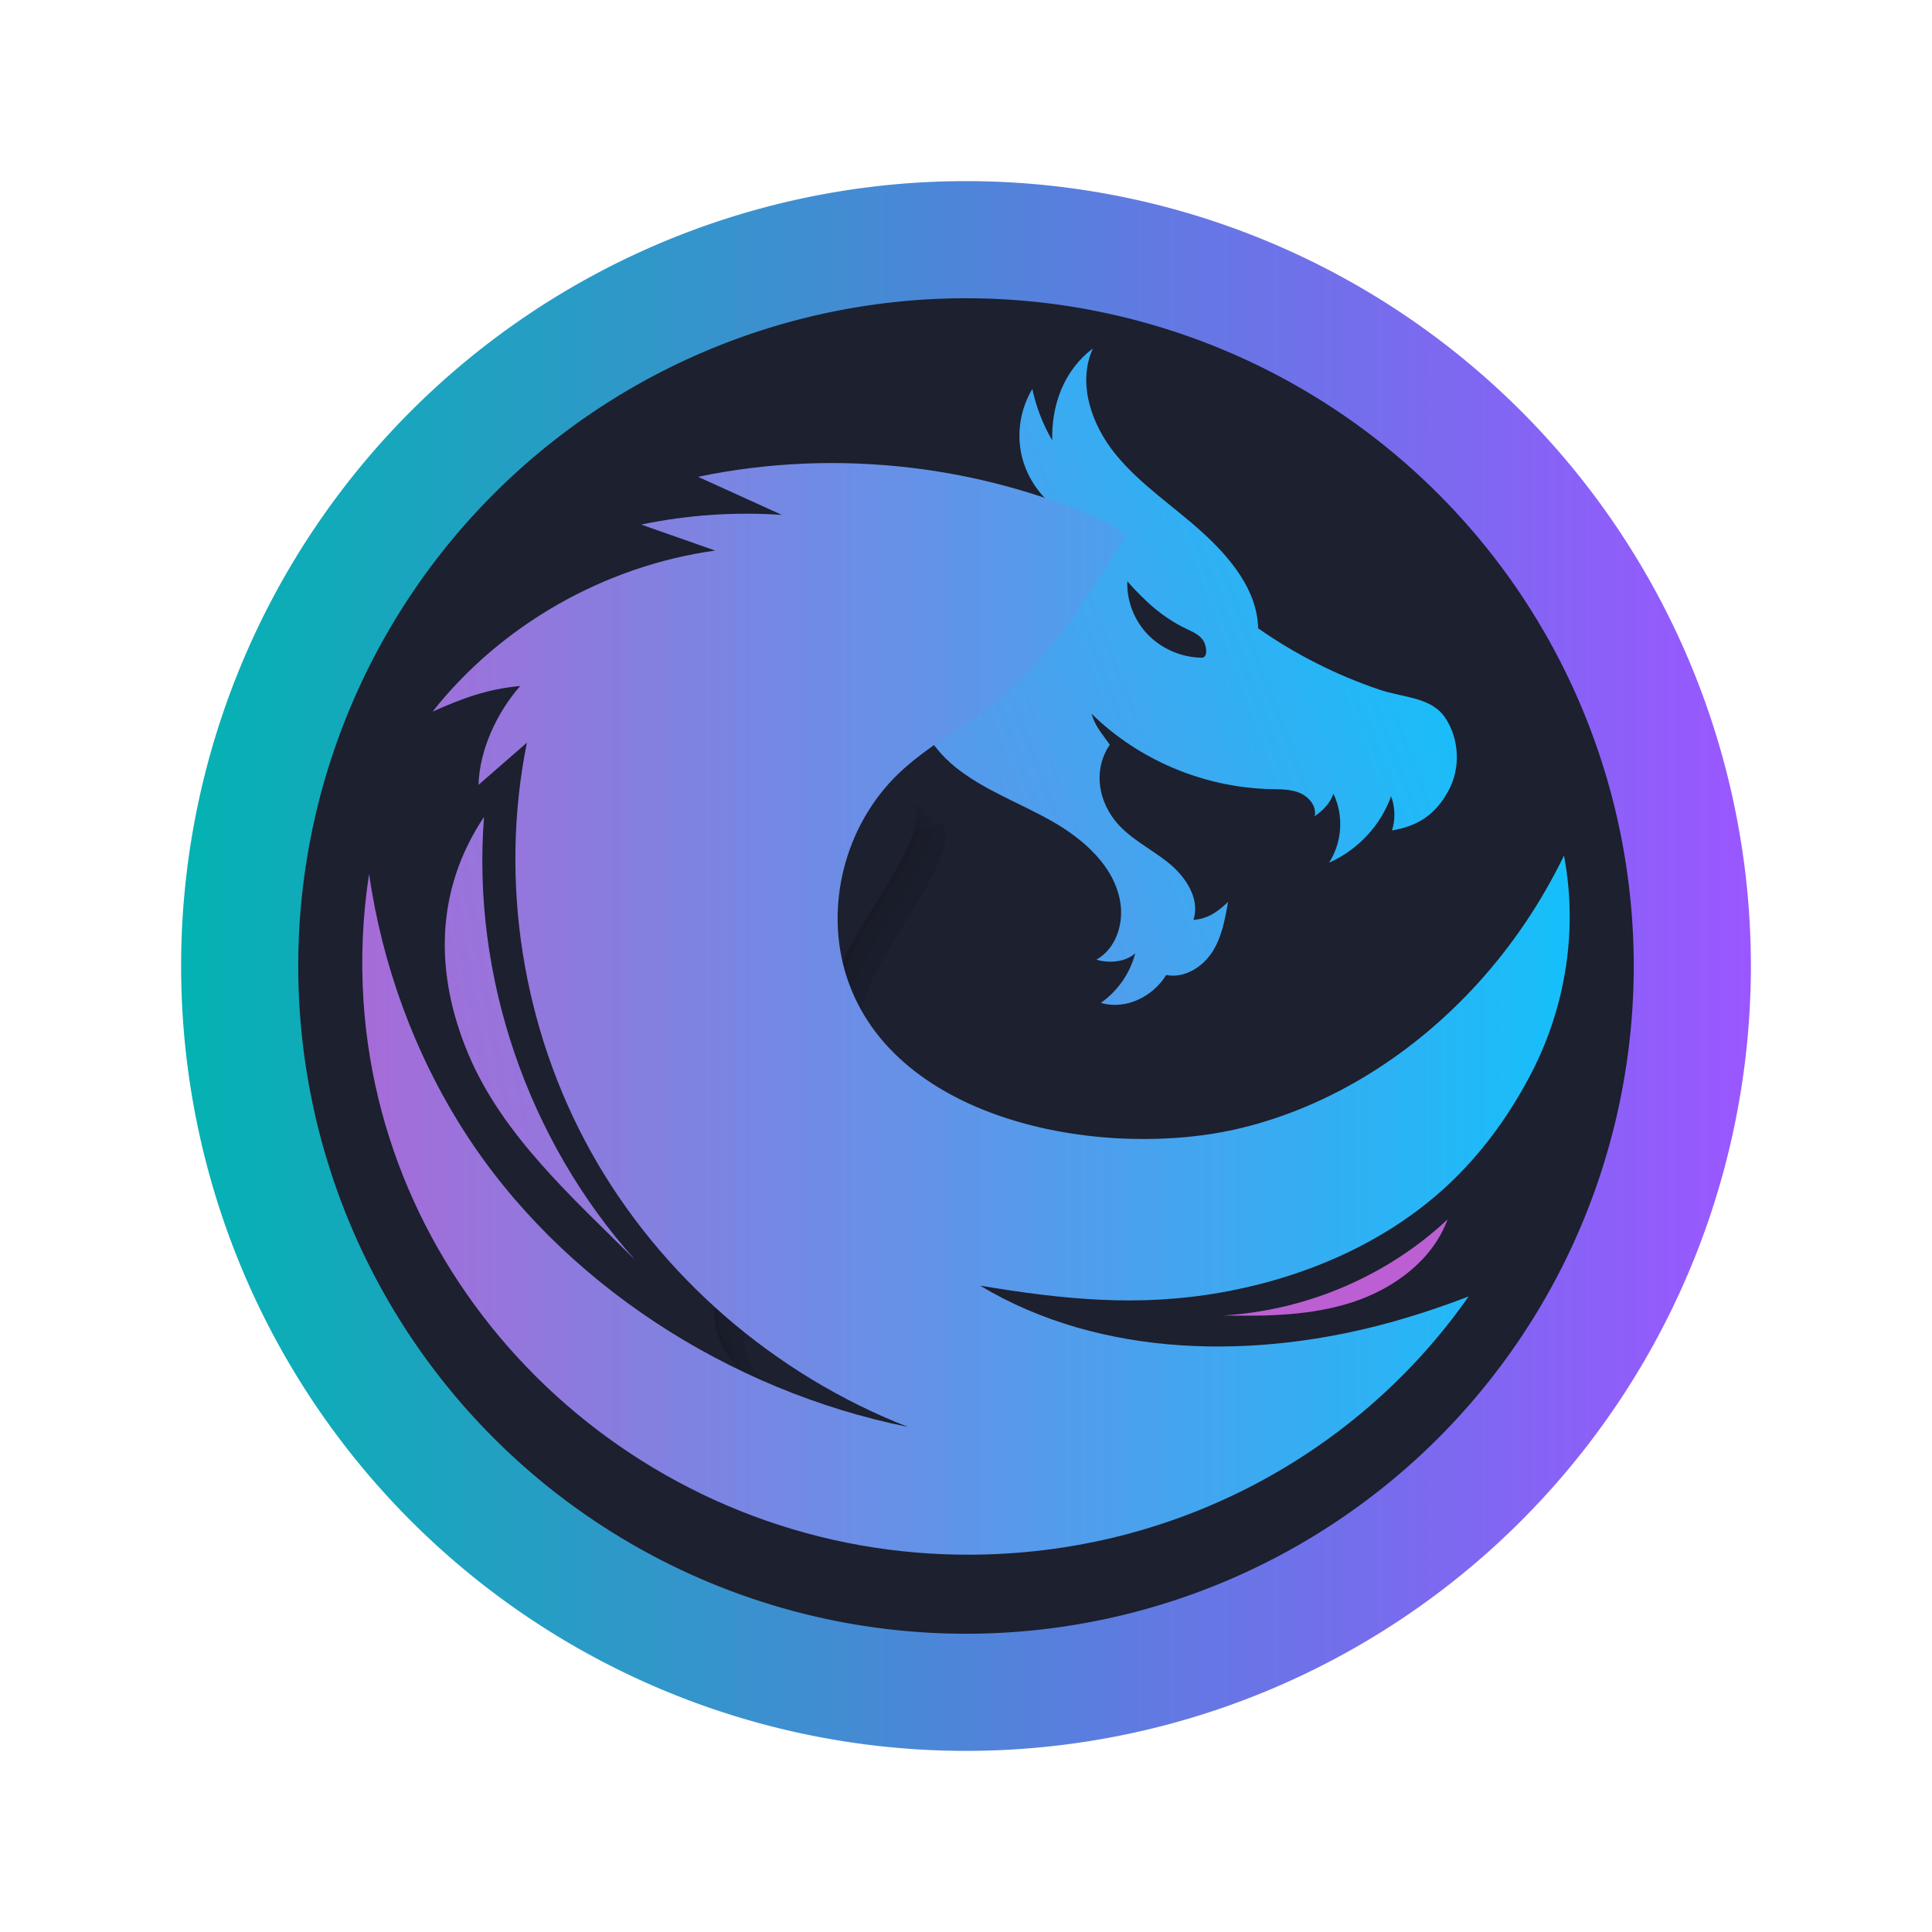 <?xml version="1.0" encoding="UTF-8" standalone="no"?>
<svg
   version="1.1"
   viewBox="0 0 16 16"
   id="svg28"
   sodipodi:docname="org.garudalinux.firedragon.svg"
   inkscape:version="1.3.2 (091e20ef0f, 2023-11-25)"
   width="16"
   height="16"
   xmlns:inkscape="http://www.inkscape.org/namespaces/inkscape"
   xmlns:sodipodi="http://sodipodi.sourceforge.net/DTD/sodipodi-0.dtd"
   xmlns:xlink="http://www.w3.org/1999/xlink"
   xmlns="http://www.w3.org/2000/svg"
   xmlns:svg="http://www.w3.org/2000/svg">
  <sodipodi:namedview
     id="namedview30"
     pagecolor="#ffffff"
     bordercolor="#666666"
     borderopacity="1.0"
     inkscape:showpageshadow="2"
     inkscape:pageopacity="0.0"
     inkscape:pagecheckerboard="0"
     inkscape:deskcolor="#d1d1d1"
     showgrid="false"
     inkscape:zoom="9.8333335"
     inkscape:cx="15.661017"
     inkscape:cy="19.779661"
     inkscape:window-width="1920"
     inkscape:window-height="1003"
     inkscape:window-x="0"
     inkscape:window-y="0"
     inkscape:window-maximized="1"
     inkscape:current-layer="svg28" />
  <defs
     id="defs12">
    <linearGradient
       id="b"
       x1="15.425"
       x2="31.703"
       y1="13.05"
       y2="30.815"
       gradientTransform="matrix(1.004,0,0,0.95,386.737,504.534)"
       gradientUnits="userSpaceOnUse">
      <stop
         offset="0"
         id="stop2" />
      <stop
         stop-opacity="0"
         offset="1"
         id="stop4" />
    </linearGradient>
    <linearGradient
       id="a"
       x1="30.207"
       x2="14"
       y1="43"
       y2="10"
       gradientTransform="matrix(-1,0,0,1,432.303,499.798)"
       gradientUnits="userSpaceOnUse">
      <stop
         stop-color="#cebee5"
         offset="0"
         id="stop7" />
      <stop
         stop-color="#f1f1f1"
         offset="1"
         id="stop9" />
    </linearGradient>
    <linearGradient
       id="linearGradient4416">
      <stop
         style="stop-color:#ffffff;stop-opacity:0"
         offset="0"
         id="stop2-5" />
      <stop
         style="stop-color:#ffffff;stop-opacity:1"
         offset="1"
         id="stop4-3" />
    </linearGradient>
    <linearGradient
       inkscape:collect="always"
       xlink:href="#linearGradient4"
       id="linearGradient2"
       x1="10.708"
       y1="31.535"
       x2="37.174"
       y2="31.535"
       gradientUnits="userSpaceOnUse"
       gradientTransform="matrix(0.491,0,0,0.491,-3.76,-7.49)" />
    <linearGradient
       id="linearGradient4"
       inkscape:collect="always">
      <stop
         style="stop-color:#00b1b1;stop-opacity:1;"
         offset="0"
         id="stop3" />
      <stop
         style="stop-color:#9955ff;stop-opacity:1"
         offset="1"
         id="stop4-2" />
    </linearGradient>
    <linearGradient
       id="a-9">
      <stop
         offset="0"
         id="stop1433" />
      <stop
         offset="1"
         stop-opacity="0"
         id="stop1435" />
    </linearGradient>
    <linearGradient
       id="paint0_linear_1005_314"
       x1="64.003"
       y1="122"
       x2="64.003"
       y2="63.265"
       gradientUnits="userSpaceOnUse"
       gradientTransform="translate(4.0052653e-6)">
      <stop
         stop-color="#A93AFF"
         id="stop1" />
      <stop
         offset="1"
         stop-color="#FF81FF"
         id="stop2-3" />
    </linearGradient>
    <linearGradient
       inkscape:collect="always"
       xlink:href="#linearGradient7"
       id="linearGradient8"
       x1="-79.664"
       y1="96.25"
       x2="-55.692"
       y2="95.87"
       gradientUnits="userSpaceOnUse"
       gradientTransform="matrix(3.2,0,0,3.2,197.363,-165.454)" />
    <linearGradient
       id="linearGradient7"
       inkscape:collect="always">
      <stop
         style="stop-color:#bc5fd3;stop-opacity:1"
         offset="0"
         id="stop7-3" />
      <stop
         style="stop-color:#00ccff;stop-opacity:1"
         offset="1"
         id="stop8" />
    </linearGradient>
    <linearGradient
       inkscape:collect="always"
       xlink:href="#linearGradient7"
       id="linearGradient1"
       x1="-36.765"
       y1="151.144"
       x2="19.515"
       y2="147.64"
       gradientUnits="userSpaceOnUse" />
    <linearGradient
       inkscape:collect="always"
       xlink:href="#linearGradient7"
       id="linearGradient3"
       gradientUnits="userSpaceOnUse"
       gradientTransform="matrix(3.2,0,0,3.2,197.363,-165.454)"
       x1="-83.435"
       y1="98.09"
       x2="-55.578"
       y2="87.808" />
    <linearGradient
       inkscape:collect="always"
       xlink:href="#linearGradient7"
       id="linearGradient5"
       gradientUnits="userSpaceOnUse"
       gradientTransform="matrix(3.2,0,0,3.2,197.363,-165.454)"
       x1="-83.435"
       y1="98.09"
       x2="-51.944"
       y2="98.09" />
    <linearGradient
       inkscape:collect="always"
       xlink:href="#linearGradient7"
       id="linearGradient6"
       gradientUnits="userSpaceOnUse"
       gradientTransform="matrix(3.2,0,0,3.2,197.363,-165.454)"
       x1="-83.435"
       y1="98.09"
       x2="-51.944"
       y2="92.715" />
    <linearGradient
       inkscape:collect="always"
       xlink:href="#linearGradient7"
       id="linearGradient9"
       gradientUnits="userSpaceOnUse"
       gradientTransform="matrix(3.2,0,0,3.2,197.363,-165.454)"
       x1="-36.765"
       y1="151.144"
       x2="19.515"
       y2="147.64" />
  </defs>
  <path
     id="circle2"
     style="opacity:0.99;fill:url(#linearGradient2);fill-opacity:1;stroke-width:0.491"
     d="M 14.5,8 A 6.5,6.5 0 0 1 8,14.5 6.5,6.5 0 0 1 1.5,8 6.5,6.5 0 0 1 8,1.5 6.5,6.5 0 0 1 14.5,8 Z" />
  <path
     id="circle858"
     style="fill:#1c202f;fill-opacity:1;stroke-width:0.418"
     d="M 13.53,8 A 5.53,5.53 0 0 1 8,13.53 5.53,5.53 0 0 1 2.47,8 5.53,5.53 0 0 1 8,2.47 5.53,5.53 0 0 1 13.53,8 Z" />
  <g
     id="g2011-3-2"
     style="opacity:0.473"
     transform="matrix(1.162,0,0,0.995,-5.605,-3.469)">
    <path
       id="path1966-7-8"
       style="fill:#161616;fill-opacity:0.139;stroke:none;stroke-width:0.131;stroke-linecap:round;stroke-linejoin:round;stroke-miterlimit:4;stroke-dasharray:none;stroke-dashoffset:1;stroke-opacity:1"
       d="m 43.434,28.373 v 0.002 c -0.062,-8.97e-4 -0.121,0.013 -0.164,0.051 -0.042,0.038 -0.062,0.1 -0.049,0.176 v 0.002 c 0.067,0.289 0.122,0.589 0.176,0.893 l -0.596,-0.234 c -0.058,-0.022 -0.127,-0.029 -0.193,-0.023 -0.067,0.006 -0.132,0.026 -0.188,0.055 -0.055,0.029 -0.101,0.068 -0.121,0.121 -0.02,0.054 -0.007,0.117 0.041,0.178 v 0.002 c 0.151,0.173 0.299,0.355 0.447,0.541 -1.787,0.159 -2.486,1.277 -3.838,2.355 a 0.579,5.172 53.431 0 0 -1.105,0.783 c -1.309,0.835 -2.625,1.468 -3.965,2.924 -0.361,0.352 -0.455,0.802 -0.266,1.355 l 0.182,0.488 c 0.093,0.193 0.163,0.36 0.359,0.436 -0.111,-0.089 -0.173,-0.22 -0.244,-0.369 l -0.182,-0.488 c -0.189,-0.554 -0.095,-1.004 0.266,-1.355 1.339,-1.456 2.656,-2.089 3.965,-2.924 a 0.579,5.172 53.431 0 1 1.107,-0.783 c 1.352,-1.078 2.049,-2.197 3.836,-2.355 -0.148,-0.186 -0.296,-0.368 -0.447,-0.541 v -0.002 c -0.048,-0.06 -0.059,-0.124 -0.039,-0.178 0.02,-0.054 0.064,-0.092 0.119,-0.121 0.055,-0.029 0.123,-0.049 0.189,-0.055 0.067,-0.006 0.133,0.001 0.191,0.023 L 43.512,29.562 C 43.458,29.259 43.403,28.959 43.336,28.67 v -0.002 c -0.013,-0.076 0.006,-0.138 0.049,-0.176 0.043,-0.038 0.102,-0.052 0.164,-0.051 v -0.002 c 0.052,7.52e-4 0.107,0.016 0.16,0.035 -0.028,-0.02 -0.051,-0.045 -0.084,-0.059 -0.062,-0.026 -0.129,-0.042 -0.191,-0.043 z m 1.754,1.736 0.049,0.059 c 0.039,0.004 0.078,0.009 0.117,0.014 0.102,0.011 0.204,0.025 0.309,0.041 0.003,5.72e-4 0.008,0.001 0.012,0.002 0.002,3.34e-4 0.004,-3.38e-4 0.006,0 0.043,0.007 0.085,0.01 0.129,0.018 0.014,0.003 0.029,0.007 0.043,0.01 0.141,0.025 0.285,0.055 0.43,0.09 0.021,0.005 0.041,0.01 0.062,0.016 0.002,6.13e-4 0.005,-6.22e-4 0.008,0 0.001,2.79e-4 0.003,0.002 0.004,0.002 0,0 0.002,0 0.002,0 0.017,0.004 0.036,0.011 0.053,0.016 0.002,6.4e-4 0.005,0.001 0.008,0.002 0,0 0.002,0.002 0.002,0.002 0.15,0.039 0.3,0.084 0.451,0.135 0.001,3.56e-4 0.003,-3.56e-4 0.004,0 0.005,0.002 0.01,0.002 0.016,0.004 0,0 0.002,0 0.002,0 0.018,0.006 0.035,0.013 0.053,0.02 0.001,3.92e-4 0.003,0.002 0.004,0.002 0.034,0.012 0.069,0.026 0.104,0.039 0.117,0.042 0.232,0.087 0.348,0.137 0.064,0.027 0.128,0.057 0.191,0.086 0.113,0.052 0.223,0.107 0.334,0.166 0.022,0.012 0.045,0.021 0.066,0.031 -0.022,-0.013 -0.045,-0.026 -0.066,-0.039 0,0 -0.002,-0.002 -0.002,-0.002 -0.003,-0.002 -0.005,-0.004 -0.008,-0.006 -0.034,-0.019 -0.071,-0.032 -0.105,-0.051 -0.111,-0.059 -0.221,-0.114 -0.334,-0.166 -0.064,-0.029 -0.127,-0.059 -0.191,-0.086 -0.116,-0.049 -0.233,-0.094 -0.35,-0.137 -0.034,-0.013 -0.067,-0.027 -0.102,-0.039 -0.001,-3.96e-4 -0.003,-0.002 -0.004,-0.002 -0.018,-0.006 -0.035,-0.014 -0.053,-0.02 0,0 -0.002,0 -0.002,0 -0.005,-0.002 -0.01,-0.002 -0.016,-0.004 -0.001,-3.56e-4 -0.003,3.56e-4 -0.004,0 -0.151,-0.05 -0.301,-0.095 -0.451,-0.135 -0.001,-2.84e-4 -0.003,-0.002 -0.004,-0.002 -0.003,-6.53e-4 -0.004,-0.001 -0.006,-0.002 -0.017,-0.004 -0.036,-0.011 -0.053,-0.016 -0.001,-3.47e-4 -0.003,3.42e-4 -0.004,0 0,0 -0.002,-0.002 -0.002,-0.002 -0.003,-6.22e-4 -0.005,6.12e-4 -0.008,0 -0.021,-0.005 -0.042,-0.01 -0.062,-0.016 -0.144,-0.035 -0.288,-0.065 -0.43,-0.09 -0.014,-0.003 -0.029,-0.007 -0.043,-0.01 -0.044,-0.008 -0.086,-0.011 -0.129,-0.018 -0.002,-3.38e-4 -0.004,3.34e-4 -0.006,0 -0.004,-5.85e-4 -0.008,-0.001 -0.012,-0.002 -0.105,-0.016 -0.209,-0.03 -0.311,-0.041 -0.016,-0.002 -0.032,-0.004 -0.049,-0.006 z m -5.041,7.707 c -0.023,-0.001 -0.043,0.015 -0.066,0.018 0.023,0.007 0.041,0.021 0.062,0.031 z m 0.154,0.137 c 0.173,0.163 0.358,0.337 0.584,0.467 -0.183,-0.126 -0.342,-0.278 -0.49,-0.418 -0.024,-0.026 -0.063,-0.03 -0.094,-0.049 z m 2.631,0.451 a 2.286,2.015 74.667 0 1 -0.109,0.068 0.439,2.136 11.023 0 0 0.041,0.346 c -0.02,0.088 -0.037,0.176 -0.061,0.264 a 2.443,1.877 0 0 0 0.039,-0.012 c -0.008,0.027 -0.013,0.056 -0.021,0.084 0,0 0,0.002 0,0.002 l -0.002,0.002 c -7.93e-4,0.003 -0.001,0.005 -0.002,0.008 -0.002,0.008 -0.004,0.015 -0.006,0.023 -0.011,0.037 -0.023,0.073 -0.035,0.109 -0.045,0.14 -0.094,0.278 -0.148,0.416 -0.672,1.718 -1.973,3.345 -2.184,5.262 a 5.49,2.748 0 0 0 -0.619,1.268 5.49,2.748 0 0 0 0.004,0.09 c -7.75e-4,-0.001 -0.003,-0.003 -0.004,-0.004 l -0.018,2.729 c 0.002,0.003 0.004,0.006 0.006,0.01 a 7.815,4.383 0 0 0 -2.406,3.164 7.815,4.383 0 0 0 0.004,0.121 7.815,4.383 0 0 0 0,0.004 l -0.004,2.02 c 0,1.218 0.888,2.317 2.318,3.111 -1.362,-0.789 -2.203,-1.86 -2.203,-3.045 l 0.004,-2.02 a 7.815,4.383 0 0 1 0,-0.004 7.815,4.383 0 0 1 -0.004,-0.121 7.815,4.383 0 0 1 2.406,-3.164 c -0.002,-0.003 -0.004,-0.006 -0.006,-0.01 l 0.02,-2.729 c 7.83e-4,0.001 0.001,0.003 0.002,0.004 a 5.49,2.748 0 0 1 -0.004,-0.09 5.49,2.748 0 0 1 0.619,-1.268 c 0.211,-1.917 1.512,-3.544 2.184,-5.262 0.054,-0.138 0.103,-0.276 0.148,-0.416 0.012,-0.036 0.024,-0.073 0.035,-0.109 0.002,-0.008 0.004,-0.015 0.006,-0.023 7.86e-4,-0.003 0.003,-0.005 0.004,-0.008 v -0.002 c 0,0 0,-0.002 0,-0.002 0.008,-0.028 0.014,-0.057 0.021,-0.084 a 2.443,1.877 0 0 1 -0.037,0.012 c 0.024,-0.087 0.039,-0.176 0.059,-0.264 a 0.439,2.136 11.023 0 1 -0.045,-0.48 2.286,2.015 74.667 0 0 -0.002,0 z m -7.525,0.371 -0.363,0.398 c -0.048,0.2 0.14,0.438 0.441,0.559 -0.226,-0.129 -0.367,-0.321 -0.326,-0.492 l 0.41,-0.449 a 1.559,1.155 39.501 0 1 -0.162,-0.016 z"
       transform="scale(0.265)" />
    <path
       id="path1971-5-9"
       style="fill:#000000;fill-opacity:0.084;stroke:none;stroke-width:0.131;stroke-linecap:round;stroke-linejoin:round;stroke-miterlimit:4;stroke-dasharray:none;stroke-dashoffset:1;stroke-opacity:1"
       d="m 43.434,28.373 v 0.002 c -0.062,-8.97e-4 -0.121,0.013 -0.164,0.051 -0.042,0.038 -0.062,0.1 -0.049,0.176 v 0.002 c 0.067,0.289 0.122,0.589 0.176,0.893 l -0.596,-0.234 c -0.058,-0.022 -0.127,-0.029 -0.193,-0.023 -0.067,0.006 -0.132,0.026 -0.188,0.055 -0.055,0.029 -0.101,0.068 -0.121,0.121 -0.02,0.054 -0.007,0.117 0.041,0.178 v 0.002 c 0.151,0.173 0.299,0.355 0.447,0.541 -1.787,0.159 -2.486,1.277 -3.838,2.355 a 0.579,5.172 53.431 0 0 -1.105,0.783 c -1.309,0.835 -2.625,1.468 -3.965,2.924 -0.361,0.352 -0.455,0.802 -0.266,1.355 l 0.182,0.488 c 0.098,0.204 0.172,0.378 0.396,0.445 -0.057,-0.08 -0.103,-0.17 -0.152,-0.273 l -0.184,-0.486 c -0.189,-0.554 -0.095,-1.004 0.266,-1.355 1.339,-1.456 2.656,-2.089 3.965,-2.924 a 0.579,5.172 53.431 0 1 1.107,-0.785 c 1.352,-1.078 2.051,-2.195 3.838,-2.354 -0.148,-0.186 -0.296,-0.37 -0.447,-0.543 h -0.002 c -0.048,-0.06 -0.059,-0.124 -0.039,-0.178 0.02,-0.054 0.066,-0.094 0.121,-0.123 0.055,-0.029 0.121,-0.047 0.188,-0.053 0.067,-0.006 0.133,-5.88e-4 0.191,0.021 v 0.002 l 0.596,0.232 c -0.054,-0.303 -0.109,-0.604 -0.176,-0.893 v -0.002 c -0.013,-0.076 0.006,-0.138 0.049,-0.176 0.043,-0.038 0.102,-0.052 0.164,-0.051 0.05,7.17e-4 0.102,0.016 0.152,0.033 l -0.045,-0.053 c -0.041,-0.047 -0.097,-0.085 -0.158,-0.111 -0.062,-0.026 -0.129,-0.042 -0.191,-0.043 z m 1.793,1.74 0.137,0.162 c 0.039,0.004 0.078,0.008 0.117,0.012 0.102,0.011 0.206,0.025 0.311,0.041 0.003,5.72e-4 0.006,0.001 0.01,0.002 0.002,3.34e-4 0.006,-3.38e-4 0.008,0 0.043,0.007 0.083,0.01 0.127,0.018 0.014,0.003 0.029,0.007 0.043,0.01 0.141,0.025 0.285,0.057 0.43,0.092 0.021,0.005 0.041,0.008 0.062,0.014 0.002,6.12e-4 0.005,0.001 0.008,0.002 0.001,2.79e-4 0.003,-2.8e-4 0.004,0 0.001,3.42e-4 0.003,-3.47e-4 0.004,0 0.017,0.004 0.034,0.011 0.051,0.016 0.002,6.4e-4 0.005,0.003 0.008,0.004 0,0 0.002,0 0.002,0 0.15,0.039 0.3,0.084 0.451,0.135 0.001,3.56e-4 0.003,-3.56e-4 0.004,0 0.005,0.002 0.01,0.004 0.016,0.006 0,0 0.002,0 0.002,0 0.018,0.006 0.035,0.011 0.053,0.018 0.001,3.92e-4 0.003,0.002 0.004,0.002 0.034,0.012 0.069,0.026 0.104,0.039 0.117,0.042 0.232,0.087 0.348,0.137 0.064,0.027 0.128,0.057 0.191,0.086 0.113,0.052 0.225,0.107 0.336,0.166 0.035,0.018 0.069,0.034 0.104,0.053 0.003,0.002 0.005,0.002 0.008,0.004 9.37e-4,4.73e-4 0.003,0.002 0.004,0.002 0.023,0.013 0.044,0.028 0.066,0.041 0.114,0.065 0.227,0.138 0.338,0.211 0.008,0.005 0.017,0.01 0.025,0.016 -0.034,-0.025 -0.067,-0.054 -0.102,-0.078 l -0.002,-0.002 c -0.008,-0.005 -0.015,-0.012 -0.023,-0.018 0,0 -0.002,-0.002 -0.002,-0.002 -0.007,-0.005 -0.013,-0.011 -0.02,-0.016 -0.039,-0.027 -0.082,-0.048 -0.121,-0.074 C 48.219,31.136 48.108,31.065 47.994,31 c -0.023,-0.013 -0.046,-0.028 -0.068,-0.041 0,0 -0.002,-0.002 -0.002,-0.002 -0.003,-0.002 -0.005,-0.004 -0.008,-0.006 -0.034,-0.019 -0.071,-0.032 -0.105,-0.051 -0.111,-0.059 -0.221,-0.114 -0.334,-0.166 -0.064,-0.029 -0.127,-0.059 -0.191,-0.086 -0.116,-0.049 -0.233,-0.094 -0.35,-0.137 -0.034,-0.013 -0.067,-0.027 -0.102,-0.039 -0.001,-3.96e-4 -0.003,-0.002 -0.004,-0.002 -0.018,-0.006 -0.035,-0.014 -0.053,-0.02 0,0 -0.002,0 -0.002,0 -0.005,-0.002 -0.01,-0.002 -0.016,-0.004 -0.001,-3.56e-4 -0.003,3.56e-4 -0.004,0 -0.151,-0.05 -0.301,-0.095 -0.451,-0.135 -0.001,-2.84e-4 -0.003,-0.002 -0.004,-0.002 -0.003,-6.53e-4 -0.004,-0.001 -0.006,-0.002 -0.017,-0.004 -0.036,-0.011 -0.053,-0.016 -0.001,-3.47e-4 -0.003,3.42e-4 -0.004,0 0,0 -0.002,-0.002 -0.002,-0.002 -0.003,-6.22e-4 -0.005,6.12e-4 -0.008,0 -0.021,-0.005 -0.042,-0.01 -0.062,-0.016 -0.144,-0.035 -0.288,-0.065 -0.43,-0.09 -0.014,-0.003 -0.029,-0.007 -0.043,-0.01 -0.044,-0.008 -0.086,-0.011 -0.129,-0.018 -0.002,-3.38e-4 -0.004,3.34e-4 -0.006,0 -0.004,-5.85e-4 -0.008,-0.001 -0.012,-0.002 -0.105,-0.016 -0.209,-0.03 -0.311,-0.041 -0.003,-3.49e-4 -0.006,-0.002 -0.01,-0.002 z m -4.953,7.809 c -0.005,-2.31e-4 -0.009,0.004 -0.014,0.004 0.004,0.004 0.01,0.002 0.014,0.006 z m 0.148,0.135 c 0.142,0.133 0.29,0.264 0.471,0.367 -0.129,-0.104 -0.259,-0.209 -0.371,-0.314 -0.026,-0.028 -0.067,-0.033 -0.1,-0.053 z m 2.639,0.455 a 2.286,2.015 74.667 0 1 -0.227,0.129 0.439,2.136 11.023 0 0 0.029,0.178 c -0.02,0.088 -0.037,0.176 -0.061,0.264 a 2.443,1.877 0 0 0 0.039,-0.012 c -0.008,0.027 -0.013,0.056 -0.021,0.084 0,0 0,0.002 0,0.002 l -0.002,0.002 c -7.93e-4,0.003 -0.001,0.005 -0.002,0.008 -0.002,0.008 -0.004,0.015 -0.006,0.023 -0.011,0.037 -0.023,0.073 -0.035,0.109 -0.045,0.14 -0.094,0.278 -0.148,0.416 -0.672,1.718 -1.973,3.345 -2.184,5.262 a 5.49,2.748 0 0 0 -0.619,1.268 5.49,2.748 0 0 0 0.004,0.09 c -7.75e-4,-0.001 -0.003,-0.003 -0.004,-0.004 l -0.018,2.729 c 0.002,0.003 0.004,0.006 0.006,0.01 a 7.815,4.383 0 0 0 -2.406,3.164 7.815,4.383 0 0 0 0.004,0.121 7.815,4.383 0 0 0 0,0.004 l -0.004,2.02 c 0,1.084 0.703,2.073 1.865,2.838 -1.014,-0.739 -1.623,-1.661 -1.623,-2.666 l 0.004,-2.02 a 7.815,4.383 0 0 0 0,-0.002 7.815,4.383 0 0 1 -0.004,-0.123 7.815,4.383 0 0 1 2.408,-3.162 c -0.002,-0.003 -0.006,-0.008 -0.008,-0.012 l 0.02,-2.727 c 7.83e-4,0.001 0.001,0.003 0.002,0.004 a 5.49,2.748 0 0 1 -0.004,-0.092 5.49,2.748 0 0 1 0.619,-1.268 c 0.211,-1.917 1.512,-3.544 2.184,-5.262 0.054,-0.138 0.103,-0.276 0.148,-0.416 0.012,-0.036 0.024,-0.073 0.035,-0.109 0.002,-0.008 0.005,-0.015 0.008,-0.023 7.86e-4,-0.003 0.001,-0.005 0.002,-0.008 v -0.002 c 0,0 0.002,-0.002 0.002,-0.002 0.008,-0.028 0.012,-0.057 0.02,-0.084 a 2.443,1.877 0 0 1 -0.037,0.014 c 0.024,-0.087 0.039,-0.176 0.059,-0.264 a 0.439,2.136 11.023 0 1 -0.045,-0.48 z m -7.717,0.33 -0.301,0.332 c -0.045,0.185 0.12,0.398 0.383,0.525 -0.107,-0.111 -0.169,-0.238 -0.141,-0.354 l 0.41,-0.449 a 1.559,1.155 39.501 0 1 -0.352,-0.055 z m 15.689,10.463 v 0.025 a 7.815,4.383 0 0 1 0.418,0.258 7.815,4.383 0 0 0 -0.418,-0.283 z"
       transform="scale(0.265)" />
    <path
       id="path1976-9-7"
       style="fill:#0d0d0d;fill-opacity:0.17;stroke:none;stroke-width:0.131;stroke-linecap:round;stroke-linejoin:round;stroke-miterlimit:4;stroke-dasharray:none;stroke-dashoffset:1;stroke-opacity:1"
       d="m 43.434,28.373 v 0.002 c -0.062,-8.97e-4 -0.121,0.013 -0.164,0.051 -0.042,0.038 -0.062,0.1 -0.049,0.176 v 0.002 c 0.067,0.289 0.122,0.589 0.176,0.893 l -0.596,-0.234 c -0.058,-0.022 -0.127,-0.029 -0.193,-0.023 -0.067,0.006 -0.132,0.026 -0.188,0.055 -0.055,0.029 -0.101,0.068 -0.121,0.121 -0.02,0.054 -0.007,0.117 0.041,0.178 v 0.002 c 0.151,0.173 0.299,0.355 0.447,0.541 -1.787,0.159 -2.486,1.277 -3.838,2.355 a 0.579,5.172 53.431 0 0 -1.105,0.783 c -1.309,0.835 -2.625,1.468 -3.965,2.924 -0.361,0.352 -0.455,0.802 -0.266,1.355 l 0.182,0.488 c 0.109,0.226 0.183,0.418 0.473,0.465 -0.013,-0.028 -0.029,-0.047 -0.043,-0.076 l -0.182,-0.486 c -0.189,-0.554 -0.095,-1.004 0.266,-1.355 1.339,-1.456 2.656,-2.089 3.965,-2.924 a 0.579,5.172 53.431 0 1 1.105,-0.783 c 1.352,-1.078 2.051,-2.197 3.838,-2.355 -0.148,-0.186 -0.296,-0.37 -0.447,-0.543 -0.048,-0.06 -0.061,-0.124 -0.041,-0.178 0.02,-0.054 0.066,-0.094 0.121,-0.123 0.055,-0.029 0.121,-0.047 0.188,-0.053 0.067,-0.006 0.135,0.001 0.193,0.023 l 0.596,0.234 c -0.054,-0.303 -0.109,-0.606 -0.176,-0.895 v -0.002 c -0.013,-0.076 0.006,-0.136 0.049,-0.174 0.043,-0.038 0.102,-0.052 0.164,-0.051 v -0.002 c 0.048,6.88e-4 0.098,0.015 0.146,0.031 l -0.227,-0.268 c -0.041,-0.047 -0.097,-0.085 -0.158,-0.111 -0.062,-0.026 -0.129,-0.042 -0.191,-0.043 z m 1.795,1.742 0.32,0.377 c 0.039,0.004 0.078,0.008 0.117,0.012 0.102,0.011 0.206,0.027 0.311,0.043 0.003,5.72e-4 0.008,-5.85e-4 0.012,0 0.002,3.34e-4 0.004,0.002 0.006,0.002 0.043,0.007 0.085,0.01 0.129,0.018 0.014,0.003 0.029,0.005 0.043,0.008 0.141,0.025 0.285,0.057 0.43,0.092 0.021,0.005 0.041,0.008 0.062,0.014 0.002,6.12e-4 0.005,0.001 0.008,0.002 0,0 0.002,0 0.002,0 0.001,3.42e-4 0.003,0.002 0.004,0.002 0.017,0.004 0.036,0.011 0.053,0.016 0.002,6.4e-4 0.003,0.001 0.006,0.002 0.001,2.79e-4 0.003,-2.84e-4 0.004,0 0.15,0.039 0.3,0.084 0.451,0.135 0.001,3.56e-4 0.003,0.002 0.004,0.002 0.005,0.002 0.01,0.002 0.016,0.004 0,0 0.002,0 0.002,0 0.018,0.006 0.035,0.013 0.053,0.02 0.001,3.92e-4 0.003,-3.96e-4 0.004,0 0.034,0.012 0.067,0.028 0.102,0.041 0.117,0.042 0.234,0.085 0.35,0.135 0.064,0.027 0.128,0.059 0.191,0.088 0.113,0.052 0.223,0.107 0.334,0.166 0.035,0.018 0.071,0.032 0.105,0.051 0.003,0.002 0.005,0.004 0.008,0.006 0,0 0.002,0 0.002,0 0.023,0.013 0.046,0.03 0.068,0.043 0.114,0.065 0.225,0.136 0.336,0.209 0.039,0.026 0.082,0.047 0.121,0.074 0.007,0.004 0.013,0.011 0.02,0.016 0,0 0.002,0 0.002,0 0.008,0.006 0.015,0.014 0.023,0.02 h 0.002 c 0.116,0.082 0.228,0.172 0.34,0.264 -0.097,-0.096 -0.191,-0.195 -0.293,-0.283 -0.034,-0.03 -0.071,-0.055 -0.105,-0.084 -0.121,-0.1 -0.245,-0.196 -0.371,-0.285 l -0.002,-0.002 c -0.008,-0.005 -0.015,-0.012 -0.023,-0.018 0,0 -0.002,-0.002 -0.002,-0.002 -0.007,-0.005 -0.013,-0.011 -0.02,-0.016 -0.039,-0.027 -0.082,-0.048 -0.121,-0.074 C 48.219,31.136 48.108,31.065 47.994,31 c -0.023,-0.013 -0.046,-0.028 -0.068,-0.041 0,0 -0.002,-0.002 -0.002,-0.002 -0.003,-0.002 -0.005,-0.004 -0.008,-0.006 -0.034,-0.019 -0.071,-0.032 -0.105,-0.051 -0.111,-0.059 -0.221,-0.114 -0.334,-0.166 -0.064,-0.029 -0.127,-0.059 -0.191,-0.086 -0.116,-0.049 -0.233,-0.094 -0.35,-0.137 -0.034,-0.013 -0.067,-0.027 -0.102,-0.039 -0.001,-3.96e-4 -0.003,-0.002 -0.004,-0.002 -0.018,-0.006 -0.035,-0.014 -0.053,-0.02 0,0 -0.002,0 -0.002,0 -0.005,-0.002 -0.01,-0.002 -0.016,-0.004 -0.001,-3.56e-4 -0.003,3.56e-4 -0.004,0 -0.151,-0.05 -0.301,-0.095 -0.451,-0.135 -0.001,-2.84e-4 -0.003,-0.002 -0.004,-0.002 -0.003,-6.53e-4 -0.004,-0.001 -0.006,-0.002 -0.017,-0.004 -0.036,-0.011 -0.053,-0.016 -0.001,-3.47e-4 -0.003,3.42e-4 -0.004,0 0,0 -0.002,-0.002 -0.002,-0.002 -0.003,-6.22e-4 -0.005,6.12e-4 -0.008,0 -0.021,-0.005 -0.042,-0.01 -0.062,-0.016 -0.144,-0.035 -0.288,-0.065 -0.43,-0.09 -0.014,-0.003 -0.029,-0.007 -0.043,-0.01 -0.044,-0.008 -0.086,-0.011 -0.129,-0.018 -0.002,-3.38e-4 -0.004,3.34e-4 -0.006,0 -0.004,-5.85e-4 -0.008,-0.001 -0.012,-0.002 -0.105,-0.016 -0.209,-0.03 -0.311,-0.041 -0.003,-2.73e-4 -0.005,2.76e-4 -0.008,0 z m -1.98,8.611 a 2.286,2.015 74.667 0 1 -0.412,0.207 c -0.011,0.05 -0.02,0.099 -0.033,0.148 a 2.443,1.877 0 0 0 0.039,-0.012 c -0.008,0.027 -0.013,0.056 -0.021,0.084 0,0 0,0.002 0,0.002 l -0.002,0.002 c -7.93e-4,0.003 -0.001,0.005 -0.002,0.008 -0.002,0.008 -0.004,0.015 -0.006,0.023 -0.011,0.037 -0.023,0.073 -0.035,0.109 -0.045,0.14 -0.094,0.278 -0.148,0.416 -0.672,1.718 -1.973,3.345 -2.184,5.262 a 5.49,2.748 0 0 0 -0.619,1.268 5.49,2.748 0 0 0 0.004,0.09 c -7.75e-4,-0.001 -0.003,-0.003 -0.004,-0.004 l -0.018,2.729 c 0.002,0.003 0.004,0.006 0.006,0.01 a 7.815,4.383 0 0 0 -2.406,3.164 7.815,4.383 0 0 0 0.004,0.121 7.815,4.383 0 0 0 0,0.004 l -0.004,2.02 c 0,0.919 0.505,1.77 1.367,2.475 -0.599,-0.62 -0.938,-1.331 -0.938,-2.086 l 0.002,-2.018 a 7.815,4.383 0 0 1 0,-0.004 7.815,4.383 0 0 1 -0.002,-0.121 7.815,4.383 0 0 1 2.406,-3.164 c -0.002,-0.003 -0.004,-0.006 -0.006,-0.01 l 0.018,-2.729 c 7.83e-4,0.001 0.003,0.003 0.004,0.004 a 5.49,2.748 0 0 1 -0.004,-0.092 5.49,2.748 0 0 1 0.619,-1.268 c 0.211,-1.917 1.512,-3.542 2.184,-5.26 0.054,-0.138 0.103,-0.278 0.148,-0.418 0.012,-0.036 0.022,-0.073 0.033,-0.109 0.002,-0.008 0.005,-0.014 0.008,-0.021 7.86e-4,-0.003 0.001,-0.007 0.002,-0.01 h 0.002 c 0,0 0,-0.002 0,-0.002 0.008,-0.028 0.014,-0.059 0.021,-0.086 a 2.443,1.877 0 0 1 -0.039,0.014 c 0.024,-0.087 0.041,-0.176 0.061,-0.264 a 0.439,2.136 11.023 0 1 -0.045,-0.482 z m -8.006,0.229 -0.199,0.219 c -0.049,0.202 0.145,0.441 0.451,0.561 -0.02,-0.057 -0.035,-0.115 -0.021,-0.17 l 0.408,-0.451 a 1.559,1.155 39.501 0 1 -0.639,-0.158 z m 15.977,10.469 v 0.125 a 7.815,4.383 0 0 1 0.861,0.584 7.815,4.383 0 0 0 -0.861,-0.709 z"
       transform="scale(0.265)" />
    <path
       id="path1981-2-3"
       style="fill:#0e0e0e;fill-opacity:0.13;stroke:none;stroke-width:0.131;stroke-linecap:round;stroke-linejoin:round;stroke-miterlimit:4;stroke-dasharray:none;stroke-dashoffset:1;stroke-opacity:1"
       d="m 43.434,28.373 v 0.002 c -0.062,-8.97e-4 -0.121,0.013 -0.164,0.051 -0.042,0.038 -0.062,0.1 -0.049,0.176 v 0.002 c 0.067,0.289 0.122,0.589 0.176,0.893 l -0.596,-0.234 c -0.058,-0.022 -0.127,-0.029 -0.193,-0.023 -0.067,0.006 -0.132,0.026 -0.188,0.055 -0.055,0.029 -0.101,0.068 -0.121,0.121 -0.02,0.054 -0.007,0.117 0.041,0.178 v 0.002 c 0.151,0.173 0.299,0.355 0.447,0.541 -1.787,0.159 -2.486,1.277 -3.838,2.355 a 0.579,5.172 53.431 0 0 -1.105,0.783 c -1.309,0.835 -2.625,1.468 -3.965,2.924 -0.361,0.352 -0.455,0.802 -0.266,1.355 l 0.182,0.488 c 0.115,0.238 0.184,0.446 0.516,0.477 l 0.213,0.004 -0.127,-0.342 c -0.189,-0.554 -0.095,-1.004 0.266,-1.355 1.339,-1.456 2.656,-2.089 3.965,-2.924 a 0.579,5.172 53.431 0 1 1.107,-0.783 c 1.352,-1.078 2.049,-2.197 3.836,-2.355 -0.148,-0.186 -0.296,-0.37 -0.447,-0.543 -0.048,-0.06 -0.059,-0.124 -0.039,-0.178 0.02,-0.054 0.064,-0.094 0.119,-0.123 0.055,-0.029 0.121,-0.047 0.188,-0.053 0.067,-0.006 0.135,-5.88e-4 0.193,0.021 v 0.002 l 0.596,0.232 c -0.054,-0.303 -0.109,-0.604 -0.176,-0.893 v -0.002 c -0.013,-0.076 0.006,-0.138 0.049,-0.176 0.036,-0.032 0.087,-0.038 0.139,-0.041 L 43.783,28.527 c -0.041,-0.047 -0.097,-0.085 -0.158,-0.111 -0.062,-0.026 -0.129,-0.042 -0.191,-0.043 z m 1.969,1.764 0.502,0.592 c 0.039,0.004 0.078,0.008 0.117,0.012 0.102,0.011 0.204,0.025 0.309,0.041 0.003,5.72e-4 0.008,0.001 0.012,0.002 0.002,3.34e-4 0.004,0.002 0.006,0.002 0.043,0.007 0.085,0.008 0.129,0.016 0.014,0.003 0.029,0.007 0.043,0.01 0.141,0.025 0.285,0.057 0.43,0.092 0.021,0.005 0.041,0.008 0.062,0.014 0.002,6.12e-4 0.005,0.001 0.008,0.002 0,0 0.002,0 0.002,0 0.001,3.42e-4 0.003,0.002 0.004,0.002 0.017,0.004 0.036,0.009 0.053,0.014 0.002,6.4e-4 0.005,0.003 0.008,0.004 0,0 0.002,0 0.002,0 0.15,0.039 0.3,0.084 0.451,0.135 0.001,3.56e-4 0.003,-3.56e-4 0.004,0 0.005,0.002 0.01,0.004 0.016,0.006 0,0 0.002,0 0.002,0 0.018,0.006 0.035,0.011 0.053,0.018 0.001,3.92e-4 0.003,0.002 0.004,0.002 0.034,0.012 0.067,0.026 0.102,0.039 0.117,0.042 0.234,0.087 0.35,0.137 0.064,0.027 0.128,0.057 0.191,0.086 0.113,0.052 0.223,0.107 0.334,0.166 0.035,0.018 0.071,0.034 0.105,0.053 0.003,0.002 0.005,0.002 0.008,0.004 0,0 0.002,0.002 0.002,0.002 0.023,0.013 0.046,0.028 0.068,0.041 0.114,0.065 0.227,0.138 0.338,0.211 0.01,0.007 0.021,0.011 0.031,0.018 -0.058,-0.054 -0.113,-0.113 -0.172,-0.164 -0.034,-0.03 -0.071,-0.055 -0.105,-0.084 -0.121,-0.1 -0.245,-0.196 -0.371,-0.285 l -0.002,-0.002 c -0.008,-0.005 -0.015,-0.012 -0.023,-0.018 0,0 -0.002,-0.002 -0.002,-0.002 -0.007,-0.005 -0.013,-0.011 -0.02,-0.016 -0.039,-0.027 -0.082,-0.048 -0.121,-0.074 C 48.219,31.136 48.108,31.065 47.994,31 c -0.023,-0.013 -0.046,-0.028 -0.068,-0.041 0,0 -0.002,-0.002 -0.002,-0.002 -0.003,-0.002 -0.005,-0.004 -0.008,-0.006 -0.034,-0.019 -0.071,-0.032 -0.105,-0.051 -0.111,-0.059 -0.221,-0.114 -0.334,-0.166 -0.064,-0.029 -0.127,-0.059 -0.191,-0.086 -0.116,-0.049 -0.233,-0.094 -0.35,-0.137 -0.034,-0.013 -0.067,-0.027 -0.102,-0.039 -0.001,-3.96e-4 -0.003,-0.002 -0.004,-0.002 -0.018,-0.006 -0.035,-0.014 -0.053,-0.02 0,0 -0.002,0 -0.002,0 -0.005,-0.002 -0.01,-0.002 -0.016,-0.004 -0.001,-3.56e-4 -0.003,3.56e-4 -0.004,0 -0.151,-0.05 -0.301,-0.095 -0.451,-0.135 -0.001,-2.84e-4 -0.003,-0.002 -0.004,-0.002 -0.003,-6.53e-4 -0.004,-0.001 -0.006,-0.002 -0.017,-0.004 -0.036,-0.011 -0.053,-0.016 -0.001,-3.47e-4 -0.003,3.42e-4 -0.004,0 0,0 -0.002,-0.002 -0.002,-0.002 -0.003,-6.22e-4 -0.005,6.12e-4 -0.008,0 -0.021,-0.005 -0.042,-0.01 -0.062,-0.016 -0.144,-0.035 -0.288,-0.065 -0.43,-0.09 -0.014,-0.003 -0.029,-0.007 -0.043,-0.01 -0.044,-0.008 -0.086,-0.011 -0.129,-0.018 -0.002,-3.38e-4 -0.004,3.34e-4 -0.006,0 -0.004,-5.85e-4 -0.008,-0.001 -0.012,-0.002 -0.049,-0.007 -0.096,-0.013 -0.145,-0.02 z M 40.814,38.375 c -0.004,-2e-4 -0.007,0.004 -0.012,0.004 0.004,0.002 0.008,0.004 0.012,0.006 z m 2.787,0.588 a 2.286,2.015 74.667 0 1 -0.525,0.242 2.286,2.015 74.667 0 1 -0.287,0.053 c -0.004,0.014 -0.009,0.027 -0.014,0.041 -0.045,0.14 -0.094,0.278 -0.148,0.416 -0.672,1.718 -1.973,3.345 -2.184,5.262 a 5.49,2.748 0 0 0 -0.619,1.268 5.49,2.748 0 0 0 0.004,0.09 c -7.75e-4,-0.001 -0.003,-0.003 -0.004,-0.004 l -0.018,2.729 c 0.002,0.003 0.004,0.006 0.006,0.01 a 7.815,4.383 0 0 0 -2.406,3.164 7.815,4.383 0 0 0 0.004,0.121 7.815,4.383 0 0 0 0,0.004 l -0.004,2.02 c 0,1.078 0.696,2.063 1.848,2.826 -0.673,-0.647 -1.064,-1.398 -1.064,-2.201 l 0.004,-2.018 a 7.815,4.383 0 0 1 0,-0.004 7.815,4.383 0 0 1 -0.004,-0.123 7.815,4.383 0 0 1 2.406,-3.162 c -0.002,-0.003 -0.004,-0.006 -0.006,-0.01 l 0.02,-2.729 c 7.82e-4,0.001 0.001,0.003 0.002,0.004 a 5.49,2.748 0 0 1 -0.004,-0.092 5.49,2.748 0 0 1 0.619,-1.268 c 0.211,-1.917 1.512,-3.542 2.184,-5.26 0.054,-0.138 0.103,-0.278 0.148,-0.418 0.012,-0.036 0.024,-0.073 0.035,-0.109 0.002,-0.008 0.004,-0.015 0.006,-0.023 7.87e-4,-0.003 0.003,-0.005 0.004,-0.008 2.38e-4,-8.12e-4 -2.42e-4,-0.003 0,-0.004 0.008,-0.028 0.014,-0.057 0.021,-0.084 a 2.443,1.877 0 0 1 -0.039,0.014 c 0.024,-0.087 0.041,-0.176 0.061,-0.264 a 0.439,2.136 11.023 0 1 -0.045,-0.482 z m -8.525,0.176 -0.033,0.035 c -0.065,0.268 0.295,0.602 0.783,0.633 4.09e-4,-0.002 -4.5e-4,-0.004 0,-0.006 l 0.41,-0.451 a 1.559,1.155 39.501 0 1 -0.725,-0.201 l -0.418,-0.006 c -0.007,-6.63e-4 -0.011,-0.003 -0.018,-0.004 z m 16.498,10.543 v 0.102 a 7.815,4.383 0 0 1 0.408,0.254 7.815,4.383 0 0 0 -0.408,-0.355 z"
       transform="scale(0.265)" />
  </g>
  <g
     id="g1"
     transform="matrix(0.129,0,0,0.126,10.482,-10.722)"
     style="fill:url(#linearGradient8);fill-opacity:1;stroke-width:7.839">
    <path
       id="path18"
       d="m -4.113,128.325 c -1.285,-0.02 -2.553,-0.576 -3.44,-1.508 -0.885,-0.931 -1.376,-2.225 -1.332,-3.511 1.145,1.308 2.245,2.364 3.807,3.127 0.384,0.188 0.797,0.372 1.044,0.723 0.247,0.349 0.349,1.176 -0.079,1.169 z m 15.669,3.996 C 10.663,130.9 8.883,130.972 7.298,130.423 4.527,129.464 1.896,128.1 -0.486,126.389 c -0.055,-2.503 -1.777,-4.627 -3.611,-6.331 -1.835,-1.704 -3.956,-3.121 -5.52,-5.076 -1.564,-1.955 -2.495,-4.696 -1.476,-6.983 -1.855,1.419 -2.669,3.708 -2.611,6.043 -0.599,-1.051 -1.032,-2.196 -1.277,-3.379 -0.779,1.317 -1.025,2.94 -0.673,4.431 0.352,1.491 1.297,2.831 2.584,3.663 -8.08,-1.816 -17.391,0.325 -23.695,5.695 5.244,-0.469 10.839,0.953 14.455,4.783 -0.783,2.255 0.548,4.763 2.388,6.281 1.841,1.517 4.136,2.352 6.197,3.552 2.063,1.2 4.027,2.988 4.392,5.345 0.221,1.421 -0.287,3.04 -1.535,3.757 0.801,0.253 1.889,0.163 2.491,-0.424 -0.32,1.301 -1.116,2.48 -2.204,3.263 1.591,0.488 3.339,-0.407 4.195,-1.832 1.143,0.237 2.309,-0.5 2.939,-1.484 0.629,-0.984 0.835,-2.171 1.029,-3.321 -0.664,0.656 -1.292,1.113 -2.223,1.184 0.456,-1.401 -0.517,-2.877 -1.664,-3.803 -1.145,-0.927 -2.532,-1.6 -3.412,-2.781 -1.1,-1.475 -1.303,-3.395 -0.293,-4.933 -0.5,-0.732 -0.929,-1.188 -1.175,-2.041 2.999,3.036 7.196,4.852 11.461,4.96 0.651,0.016 1.325,-0.001 1.923,0.259 0.596,0.26 1.091,0.897 0.943,1.532 0.551,-0.401 0.98,-0.84 1.207,-1.483 0.671,1.428 0.561,3.193 -0.281,4.528 1.844,-0.833 3.317,-2.448 3.98,-4.359 0.264,0.669 0.284,1.561 0.056,2.244 1.689,-0.291 2.783,-1.053 3.603,-2.559 0.803,-1.473 0.744,-3.379 -0.149,-4.799"
       style="fill:url(#linearGradient3);fill-opacity:1;fill-rule:nonzero;stroke:none;stroke-width:1.045" />
    <path
       id="path19"
       d="m -20.581,187.253 c 13.956,0.517 26.347,-6.323 33.611,-16.945 -1.58,0.62 -3.185,1.173 -4.821,1.644 -8.789,2.531 -18.751,2.431 -26.544,-2.355 5.348,0.911 10.153,1.417 15.491,0.445 5.336,-0.971 10.511,-3.247 14.452,-6.975 2.164,-2.048 3.904,-4.48 5.285,-7.121 2.333,-4.46 3.168,-9.595 2.269,-14.548 -0.004,-0.023 -0.008,-0.047 -0.012,-0.069 -1.444,3.043 -3.303,5.888 -5.54,8.405 -4.035,4.541 -9.321,8.057 -15.219,9.512 -8.597,2.121 -22.237,-0.287 -25.292,-9.947 -1.456,-4.605 -0.116,-9.977 3.332,-13.36 1.795,-1.761 4.052,-2.971 6.011,-4.548 3.639,-2.933 6.121,-7.027 8.528,-11.032 l -0.561,-0.636 c -8.252,-4.036 -17.869,-5.215 -26.852,-3.289 1.793,0.835 3.587,1.669 5.38,2.504 -3.02,-0.211 -6.069,0.004 -9.032,0.635 1.584,0.569 3.167,1.139 4.749,1.709 -7.107,1.013 -13.761,4.899 -18.139,10.588 1.892,-0.875 3.551,-1.495 5.625,-1.685 -1.491,1.728 -2.619,4.213 -2.675,6.495 1.035,-0.923 2.069,-1.847 3.104,-2.771 -1.787,9.08 -0.304,18.769 4.117,26.899 4.423,8.129 11.749,14.64 20.344,18.073 -11.471,-2.367 -22.281,-9.493 -28.485,-19.427 -3.201,-5.123 -5.257,-10.932 -6.108,-16.911 -0.409,2.715 -0.541,5.521 -0.355,8.391 1.285,19.757 17.549,35.584 37.336,36.319"
       style="fill:url(#linearGradient5);fill-opacity:1;fill-rule:nonzero;stroke:none;stroke-width:1.045" />
    <path
       id="path20"
       d="m -50.182,138.787 c -0.796,10.476 2.783,21.217 9.704,29.123 -4.031,-4.109 -8.511,-8.191 -10.703,-13.512 -2.192,-5.321 -2.147,-10.792 0.999,-15.611"
       style="fill:url(#linearGradient6);fill-opacity:1;fill-rule:nonzero;stroke:none;stroke-width:1.045" />
    <path
       id="path21"
       d="m -2.721,171.556 c 5.34,-0.324 10.539,-2.604 14.395,-6.312 -0.94,2.645 -3.403,4.529 -6.063,5.427 -2.66,0.897 -5.524,0.943 -8.332,0.885"
       style="fill:url(#linearGradient9);fill-opacity:1;fill-rule:nonzero;stroke:none;stroke-width:1.045" />
  </g>
</svg>
